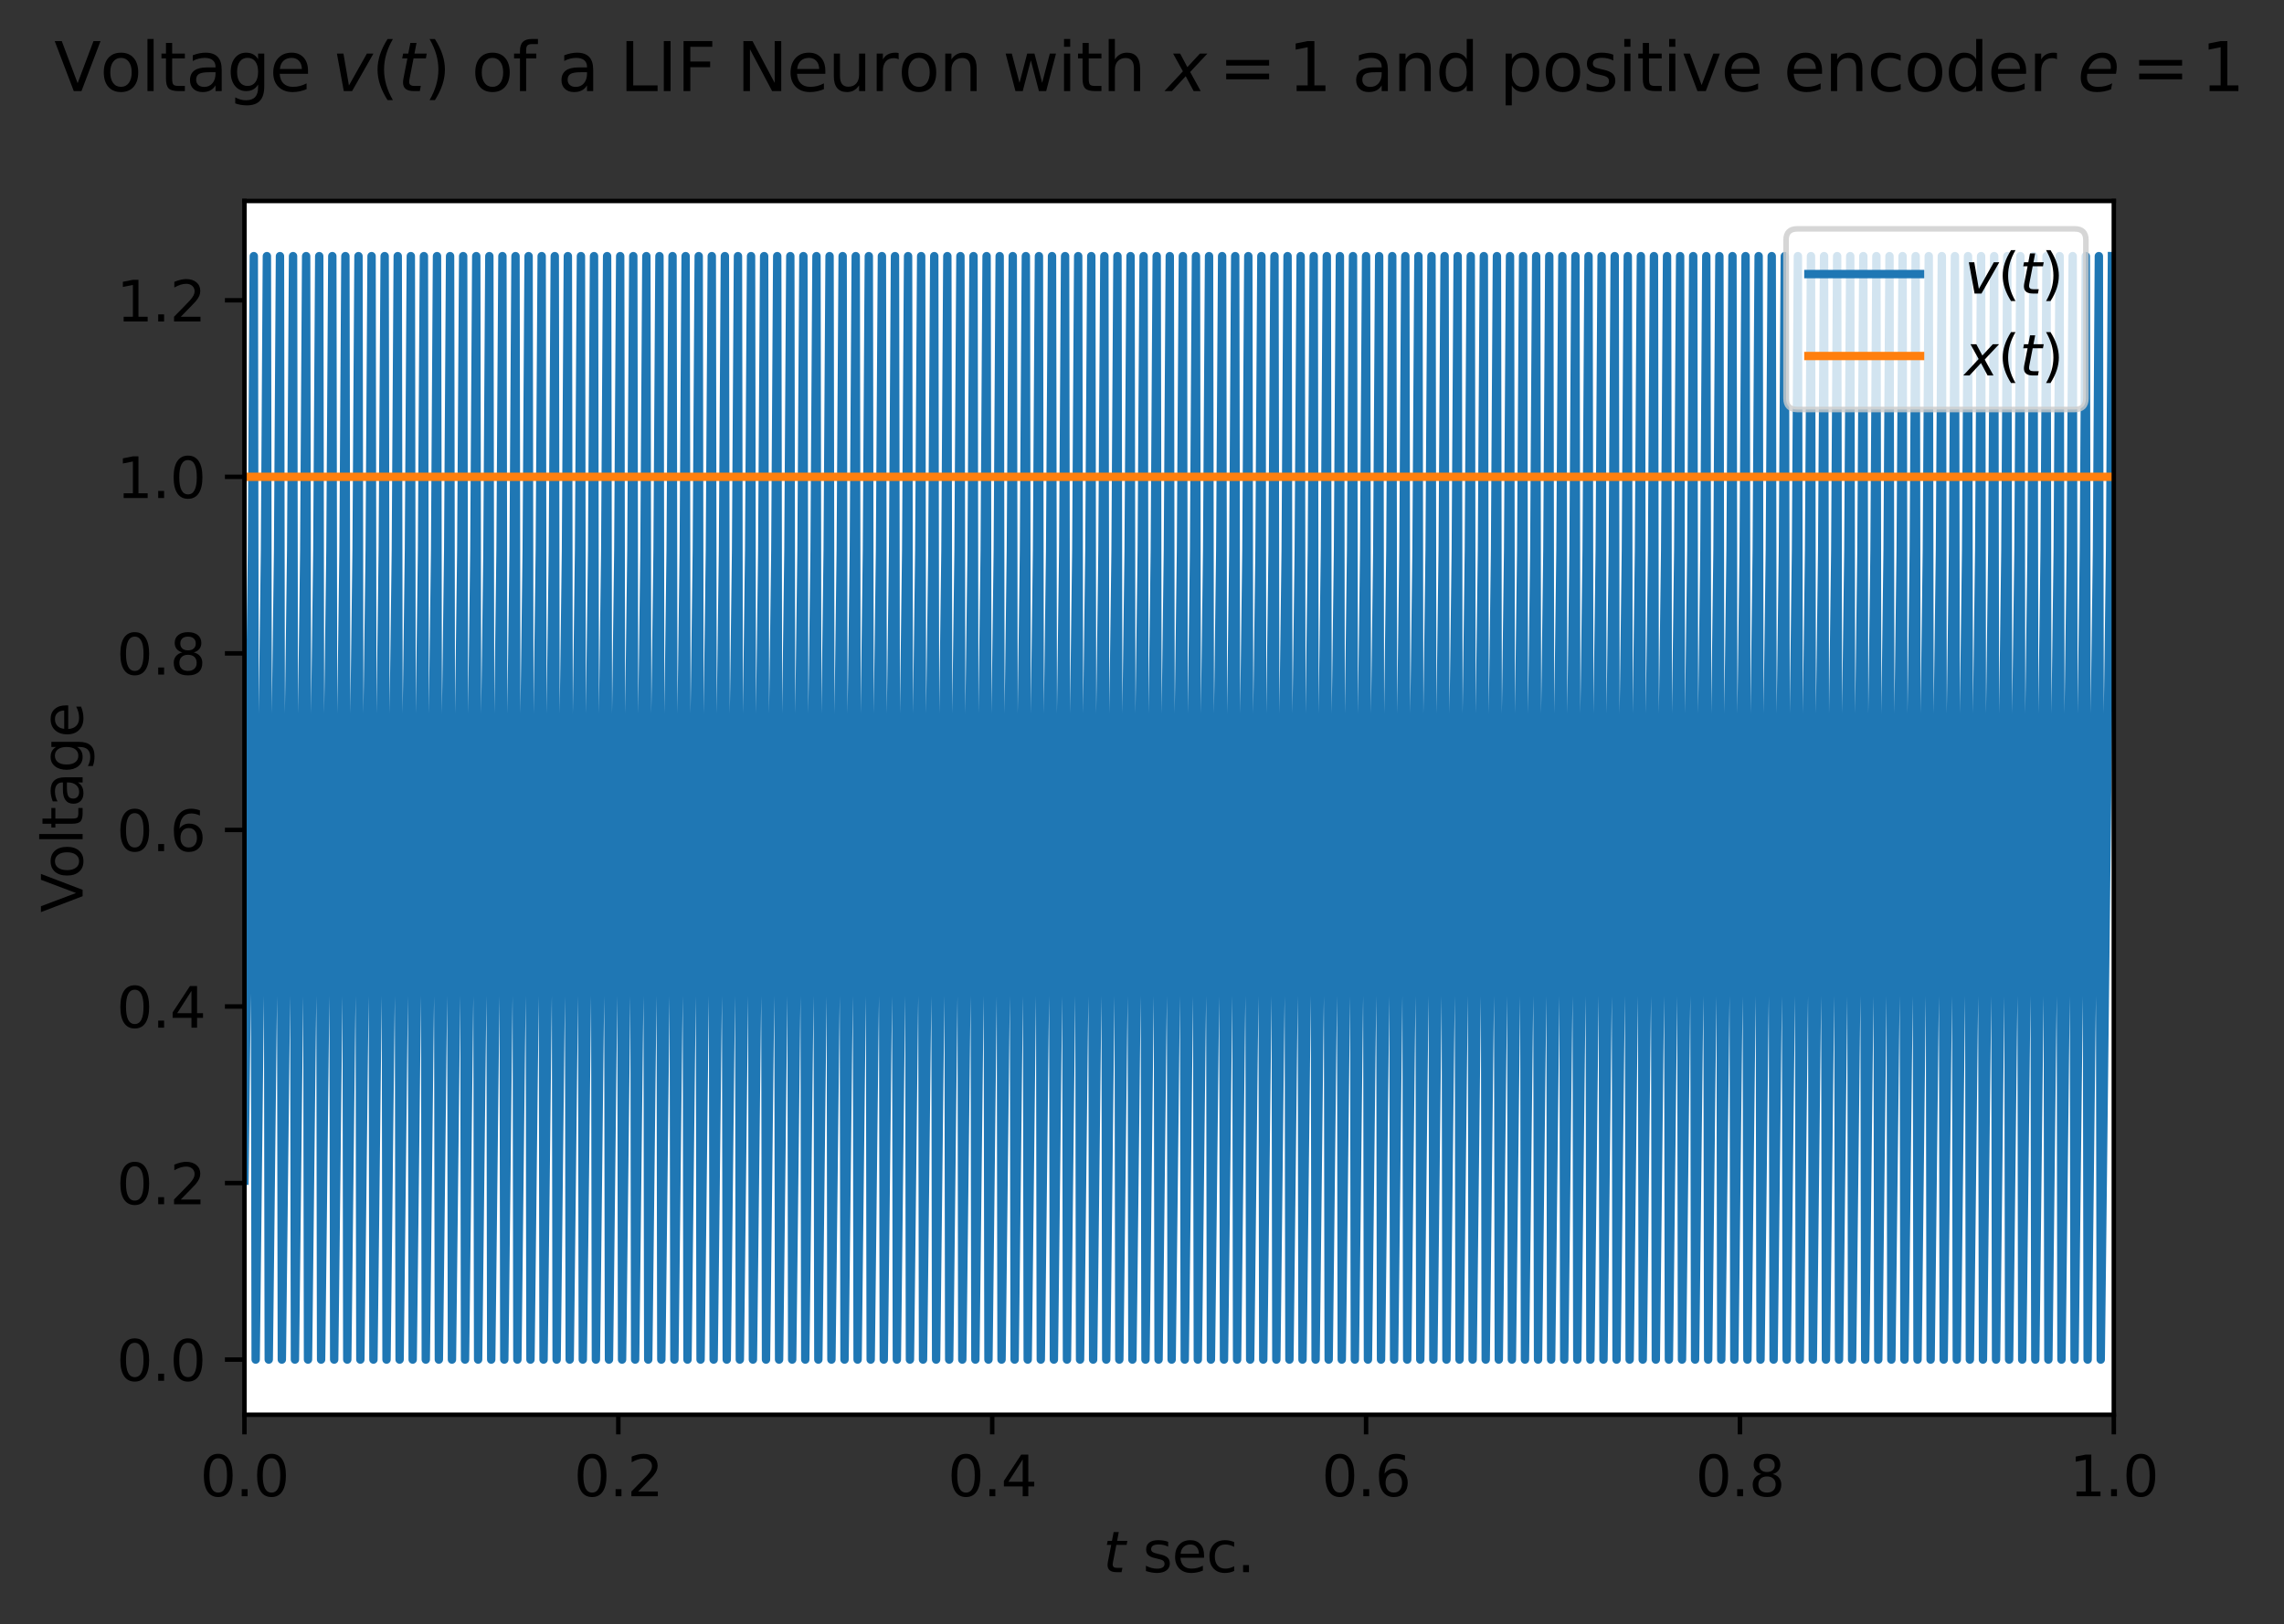 <?xml version="1.0" encoding="utf-8" standalone="no"?>
<!DOCTYPE svg PUBLIC "-//W3C//DTD SVG 1.1//EN"
  "http://www.w3.org/Graphics/SVG/1.1/DTD/svg11.dtd">
<svg xmlns:xlink="http://www.w3.org/1999/xlink" width="409.061pt" height="290.996pt" viewBox="0 0 409.061 290.996" xmlns="http://www.w3.org/2000/svg" version="1.1">
 <rect x="0" y="0" width="409.061" height="290.996" fill="#333333" stroke="none"/>
 <defs>
  <style type="text/css">*{stroke-linejoin: round; stroke-linecap: butt}</style>
 </defs>
 <g id="figure_1">
  <g id="patch_1">
   <path d="M 0 290.996 
L 409.061 290.996 
L 409.061 0 
L 0 0 
L 0 290.996 
z
" style="fill: none"/>
  </g>
  <g id="axes_1">
   <g id="patch_2">
    <path d="M 43.781 253.44 
L 378.581 253.44 
L 378.581 36 
L 43.781 36 
z
" style="fill: #ffffff"/>
   </g>
   <g id="matplotlib.axis_1">
    <g id="xtick_1">
     <g id="line2d_1">
      <defs>
       <path id="ma67d18b70a" d="M 0 0 
L 0 3.5 
" style="stroke: #000000; stroke-width: 0.8"/>
      </defs>
      <g>
       <use xlink:href="#ma67d18b70a" x="43.781" y="253.44" style="stroke: #000000; stroke-width: 0.8"/>
      </g>
     </g>
     <g id="text_1">
      <!-- 0.0 -->
      <g transform="translate(35.83 268.038) scale(0.1 -0.1)">
       <defs>
        <path id="DejaVuSans-30" d="M 2034 4250 
Q 1547 4250 1301 3770 
Q 1056 3291 1056 2328 
Q 1056 1369 1301 889 
Q 1547 409 2034 409 
Q 2525 409 2770 889 
Q 3016 1369 3016 2328 
Q 3016 3291 2770 3770 
Q 2525 4250 2034 4250 
z
M 2034 4750 
Q 2819 4750 3233 4129 
Q 3647 3509 3647 2328 
Q 3647 1150 3233 529 
Q 2819 -91 2034 -91 
Q 1250 -91 836 529 
Q 422 1150 422 2328 
Q 422 3509 836 4129 
Q 1250 4750 2034 4750 
z
" transform="scale(0.016)"/>
        <path id="DejaVuSans-2e" d="M 684 794 
L 1344 794 
L 1344 0 
L 684 0 
L 684 794 
z
" transform="scale(0.016)"/>
       </defs>
       <use xlink:href="#DejaVuSans-30"/>
       <use xlink:href="#DejaVuSans-2e" x="63.623"/>
       <use xlink:href="#DejaVuSans-30" x="95.41"/>
      </g>
     </g>
    </g>
    <g id="xtick_2">
     <g id="line2d_2">
      <g>
       <use xlink:href="#ma67d18b70a" x="110.741" y="253.44" style="stroke: #000000; stroke-width: 0.8"/>
      </g>
     </g>
     <g id="text_2">
      <!-- 0.2 -->
      <g transform="translate(102.79 268.038) scale(0.1 -0.1)">
       <defs>
        <path id="DejaVuSans-32" d="M 1228 531 
L 3431 531 
L 3431 0 
L 469 0 
L 469 531 
Q 828 903 1448 1529 
Q 2069 2156 2228 2338 
Q 2531 2678 2651 2914 
Q 2772 3150 2772 3378 
Q 2772 3750 2511 3984 
Q 2250 4219 1831 4219 
Q 1534 4219 1204 4116 
Q 875 4013 500 3803 
L 500 4441 
Q 881 4594 1212 4672 
Q 1544 4750 1819 4750 
Q 2544 4750 2975 4387 
Q 3406 4025 3406 3419 
Q 3406 3131 3298 2873 
Q 3191 2616 2906 2266 
Q 2828 2175 2409 1742 
Q 1991 1309 1228 531 
z
" transform="scale(0.016)"/>
       </defs>
       <use xlink:href="#DejaVuSans-30"/>
       <use xlink:href="#DejaVuSans-2e" x="63.623"/>
       <use xlink:href="#DejaVuSans-32" x="95.41"/>
      </g>
     </g>
    </g>
    <g id="xtick_3">
     <g id="line2d_3">
      <g>
       <use xlink:href="#ma67d18b70a" x="177.701" y="253.44" style="stroke: #000000; stroke-width: 0.8"/>
      </g>
     </g>
     <g id="text_3">
      <!-- 0.4 -->
      <g transform="translate(169.75 268.038) scale(0.1 -0.1)">
       <defs>
        <path id="DejaVuSans-34" d="M 2419 4116 
L 825 1625 
L 2419 1625 
L 2419 4116 
z
M 2253 4666 
L 3047 4666 
L 3047 1625 
L 3713 1625 
L 3713 1100 
L 3047 1100 
L 3047 0 
L 2419 0 
L 2419 1100 
L 313 1100 
L 313 1709 
L 2253 4666 
z
" transform="scale(0.016)"/>
       </defs>
       <use xlink:href="#DejaVuSans-30"/>
       <use xlink:href="#DejaVuSans-2e" x="63.623"/>
       <use xlink:href="#DejaVuSans-34" x="95.41"/>
      </g>
     </g>
    </g>
    <g id="xtick_4">
     <g id="line2d_4">
      <g>
       <use xlink:href="#ma67d18b70a" x="244.661" y="253.44" style="stroke: #000000; stroke-width: 0.8"/>
      </g>
     </g>
     <g id="text_4">
      <!-- 0.6 -->
      <g transform="translate(236.71 268.038) scale(0.1 -0.1)">
       <defs>
        <path id="DejaVuSans-36" d="M 2113 2584 
Q 1688 2584 1439 2293 
Q 1191 2003 1191 1497 
Q 1191 994 1439 701 
Q 1688 409 2113 409 
Q 2538 409 2786 701 
Q 3034 994 3034 1497 
Q 3034 2003 2786 2293 
Q 2538 2584 2113 2584 
z
M 3366 4563 
L 3366 3988 
Q 3128 4100 2886 4159 
Q 2644 4219 2406 4219 
Q 1781 4219 1451 3797 
Q 1122 3375 1075 2522 
Q 1259 2794 1537 2939 
Q 1816 3084 2150 3084 
Q 2853 3084 3261 2657 
Q 3669 2231 3669 1497 
Q 3669 778 3244 343 
Q 2819 -91 2113 -91 
Q 1303 -91 875 529 
Q 447 1150 447 2328 
Q 447 3434 972 4092 
Q 1497 4750 2381 4750 
Q 2619 4750 2861 4703 
Q 3103 4656 3366 4563 
z
" transform="scale(0.016)"/>
       </defs>
       <use xlink:href="#DejaVuSans-30"/>
       <use xlink:href="#DejaVuSans-2e" x="63.623"/>
       <use xlink:href="#DejaVuSans-36" x="95.41"/>
      </g>
     </g>
    </g>
    <g id="xtick_5">
     <g id="line2d_5">
      <g>
       <use xlink:href="#ma67d18b70a" x="311.621" y="253.44" style="stroke: #000000; stroke-width: 0.8"/>
      </g>
     </g>
     <g id="text_5">
      <!-- 0.8 -->
      <g transform="translate(303.67 268.038) scale(0.1 -0.1)">
       <defs>
        <path id="DejaVuSans-38" d="M 2034 2216 
Q 1584 2216 1326 1975 
Q 1069 1734 1069 1313 
Q 1069 891 1326 650 
Q 1584 409 2034 409 
Q 2484 409 2743 651 
Q 3003 894 3003 1313 
Q 3003 1734 2745 1975 
Q 2488 2216 2034 2216 
z
M 1403 2484 
Q 997 2584 770 2862 
Q 544 3141 544 3541 
Q 544 4100 942 4425 
Q 1341 4750 2034 4750 
Q 2731 4750 3128 4425 
Q 3525 4100 3525 3541 
Q 3525 3141 3298 2862 
Q 3072 2584 2669 2484 
Q 3125 2378 3379 2068 
Q 3634 1759 3634 1313 
Q 3634 634 3220 271 
Q 2806 -91 2034 -91 
Q 1263 -91 848 271 
Q 434 634 434 1313 
Q 434 1759 690 2068 
Q 947 2378 1403 2484 
z
M 1172 3481 
Q 1172 3119 1398 2916 
Q 1625 2713 2034 2713 
Q 2441 2713 2670 2916 
Q 2900 3119 2900 3481 
Q 2900 3844 2670 4047 
Q 2441 4250 2034 4250 
Q 1625 4250 1398 4047 
Q 1172 3844 1172 3481 
z
" transform="scale(0.016)"/>
       </defs>
       <use xlink:href="#DejaVuSans-30"/>
       <use xlink:href="#DejaVuSans-2e" x="63.623"/>
       <use xlink:href="#DejaVuSans-38" x="95.41"/>
      </g>
     </g>
    </g>
    <g id="xtick_6">
     <g id="line2d_6">
      <g>
       <use xlink:href="#ma67d18b70a" x="378.581" y="253.44" style="stroke: #000000; stroke-width: 0.8"/>
      </g>
     </g>
     <g id="text_6">
      <!-- 1.0 -->
      <g transform="translate(370.63 268.038) scale(0.1 -0.1)">
       <defs>
        <path id="DejaVuSans-31" d="M 794 531 
L 1825 531 
L 1825 4091 
L 703 3866 
L 703 4441 
L 1819 4666 
L 2450 4666 
L 2450 531 
L 3481 531 
L 3481 0 
L 794 0 
L 794 531 
z
" transform="scale(0.016)"/>
       </defs>
       <use xlink:href="#DejaVuSans-31"/>
       <use xlink:href="#DejaVuSans-2e" x="63.623"/>
       <use xlink:href="#DejaVuSans-30" x="95.41"/>
      </g>
     </g>
    </g>
    <g id="text_7">
     <!-- $t$ sec. -->
     <g transform="translate(197.581 281.717) scale(0.1 -0.1)">
      <defs>
       <path id="DejaVuSans-Oblique-74" d="M 2706 3500 
L 2619 3053 
L 1472 3053 
L 1100 1153 
Q 1081 1047 1072 975 
Q 1063 903 1063 863 
Q 1063 663 1183 572 
Q 1303 481 1569 481 
L 2150 481 
L 2053 0 
L 1503 0 
Q 991 0 739 200 
Q 488 400 488 806 
Q 488 878 497 964 
Q 506 1050 525 1153 
L 897 3053 
L 409 3053 
L 500 3500 
L 978 3500 
L 1172 4494 
L 1747 4494 
L 1556 3500 
L 2706 3500 
z
" transform="scale(0.016)"/>
       <path id="DejaVuSans-20" transform="scale(0.016)"/>
       <path id="DejaVuSans-73" d="M 2834 3397 
L 2834 2853 
Q 2591 2978 2328 3040 
Q 2066 3103 1784 3103 
Q 1356 3103 1142 2972 
Q 928 2841 928 2578 
Q 928 2378 1081 2264 
Q 1234 2150 1697 2047 
L 1894 2003 
Q 2506 1872 2764 1633 
Q 3022 1394 3022 966 
Q 3022 478 2636 193 
Q 2250 -91 1575 -91 
Q 1294 -91 989 -36 
Q 684 19 347 128 
L 347 722 
Q 666 556 975 473 
Q 1284 391 1588 391 
Q 1994 391 2212 530 
Q 2431 669 2431 922 
Q 2431 1156 2273 1281 
Q 2116 1406 1581 1522 
L 1381 1569 
Q 847 1681 609 1914 
Q 372 2147 372 2553 
Q 372 3047 722 3315 
Q 1072 3584 1716 3584 
Q 2034 3584 2315 3537 
Q 2597 3491 2834 3397 
z
" transform="scale(0.016)"/>
       <path id="DejaVuSans-65" d="M 3597 1894 
L 3597 1613 
L 953 1613 
Q 991 1019 1311 708 
Q 1631 397 2203 397 
Q 2534 397 2845 478 
Q 3156 559 3463 722 
L 3463 178 
Q 3153 47 2828 -22 
Q 2503 -91 2169 -91 
Q 1331 -91 842 396 
Q 353 884 353 1716 
Q 353 2575 817 3079 
Q 1281 3584 2069 3584 
Q 2775 3584 3186 3129 
Q 3597 2675 3597 1894 
z
M 3022 2063 
Q 3016 2534 2758 2815 
Q 2500 3097 2075 3097 
Q 1594 3097 1305 2825 
Q 1016 2553 972 2059 
L 3022 2063 
z
" transform="scale(0.016)"/>
       <path id="DejaVuSans-63" d="M 3122 3366 
L 3122 2828 
Q 2878 2963 2633 3030 
Q 2388 3097 2138 3097 
Q 1578 3097 1268 2742 
Q 959 2388 959 1747 
Q 959 1106 1268 751 
Q 1578 397 2138 397 
Q 2388 397 2633 464 
Q 2878 531 3122 666 
L 3122 134 
Q 2881 22 2623 -34 
Q 2366 -91 2075 -91 
Q 1284 -91 818 406 
Q 353 903 353 1747 
Q 353 2603 823 3093 
Q 1294 3584 2113 3584 
Q 2378 3584 2631 3529 
Q 2884 3475 3122 3366 
z
" transform="scale(0.016)"/>
      </defs>
      <use xlink:href="#DejaVuSans-Oblique-74" transform="translate(0 0.781)"/>
      <use xlink:href="#DejaVuSans-20" transform="translate(39.209 0.781)"/>
      <use xlink:href="#DejaVuSans-73" transform="translate(70.996 0.781)"/>
      <use xlink:href="#DejaVuSans-65" transform="translate(123.096 0.781)"/>
      <use xlink:href="#DejaVuSans-63" transform="translate(184.619 0.781)"/>
      <use xlink:href="#DejaVuSans-2e" transform="translate(239.6 0.781)"/>
     </g>
    </g>
   </g>
   <g id="matplotlib.axis_2">
    <g id="ytick_1">
     <g id="line2d_7">
      <defs>
       <path id="maae25817f8" d="M 0 0 
L -3.5 0 
" style="stroke: #000000; stroke-width: 0.8"/>
      </defs>
      <g>
       <use xlink:href="#maae25817f8" x="43.781" y="243.556" style="stroke: #000000; stroke-width: 0.8"/>
      </g>
     </g>
     <g id="text_8">
      <!-- 0.0 -->
      <g transform="translate(20.878 247.356) scale(0.1 -0.1)">
       <use xlink:href="#DejaVuSans-30"/>
       <use xlink:href="#DejaVuSans-2e" x="63.623"/>
       <use xlink:href="#DejaVuSans-30" x="95.41"/>
      </g>
     </g>
    </g>
    <g id="ytick_2">
     <g id="line2d_8">
      <g>
       <use xlink:href="#maae25817f8" x="43.781" y="211.929" style="stroke: #000000; stroke-width: 0.8"/>
      </g>
     </g>
     <g id="text_9">
      <!-- 0.2 -->
      <g transform="translate(20.878 215.728) scale(0.1 -0.1)">
       <use xlink:href="#DejaVuSans-30"/>
       <use xlink:href="#DejaVuSans-2e" x="63.623"/>
       <use xlink:href="#DejaVuSans-32" x="95.41"/>
      </g>
     </g>
    </g>
    <g id="ytick_3">
     <g id="line2d_9">
      <g>
       <use xlink:href="#maae25817f8" x="43.781" y="180.301" style="stroke: #000000; stroke-width: 0.8"/>
      </g>
     </g>
     <g id="text_10">
      <!-- 0.4 -->
      <g transform="translate(20.878 184.1) scale(0.1 -0.1)">
       <use xlink:href="#DejaVuSans-30"/>
       <use xlink:href="#DejaVuSans-2e" x="63.623"/>
       <use xlink:href="#DejaVuSans-34" x="95.41"/>
      </g>
     </g>
    </g>
    <g id="ytick_4">
     <g id="line2d_10">
      <g>
       <use xlink:href="#maae25817f8" x="43.781" y="148.673" style="stroke: #000000; stroke-width: 0.8"/>
      </g>
     </g>
     <g id="text_11">
      <!-- 0.6 -->
      <g transform="translate(20.878 152.473) scale(0.1 -0.1)">
       <use xlink:href="#DejaVuSans-30"/>
       <use xlink:href="#DejaVuSans-2e" x="63.623"/>
       <use xlink:href="#DejaVuSans-36" x="95.41"/>
      </g>
     </g>
    </g>
    <g id="ytick_5">
     <g id="line2d_11">
      <g>
       <use xlink:href="#maae25817f8" x="43.781" y="117.046" style="stroke: #000000; stroke-width: 0.8"/>
      </g>
     </g>
     <g id="text_12">
      <!-- 0.8 -->
      <g transform="translate(20.878 120.845) scale(0.1 -0.1)">
       <use xlink:href="#DejaVuSans-30"/>
       <use xlink:href="#DejaVuSans-2e" x="63.623"/>
       <use xlink:href="#DejaVuSans-38" x="95.41"/>
      </g>
     </g>
    </g>
    <g id="ytick_6">
     <g id="line2d_12">
      <g>
       <use xlink:href="#maae25817f8" x="43.781" y="85.418" style="stroke: #000000; stroke-width: 0.8"/>
      </g>
     </g>
     <g id="text_13">
      <!-- 1.0 -->
      <g transform="translate(20.878 89.217) scale(0.1 -0.1)">
       <use xlink:href="#DejaVuSans-31"/>
       <use xlink:href="#DejaVuSans-2e" x="63.623"/>
       <use xlink:href="#DejaVuSans-30" x="95.41"/>
      </g>
     </g>
    </g>
    <g id="ytick_7">
     <g id="line2d_13">
      <g>
       <use xlink:href="#maae25817f8" x="43.781" y="53.791" style="stroke: #000000; stroke-width: 0.8"/>
      </g>
     </g>
     <g id="text_14">
      <!-- 1.2 -->
      <g transform="translate(20.878 57.59) scale(0.1 -0.1)">
       <use xlink:href="#DejaVuSans-31"/>
       <use xlink:href="#DejaVuSans-2e" x="63.623"/>
       <use xlink:href="#DejaVuSans-32" x="95.41"/>
      </g>
     </g>
    </g>
    <g id="text_15">
     <!-- Voltage -->
     <g transform="translate(14.798 163.476) rotate(-90) scale(0.1 -0.1)">
      <defs>
       <path id="DejaVuSans-56" d="M 1831 0 
L 50 4666 
L 709 4666 
L 2188 738 
L 3669 4666 
L 4325 4666 
L 2547 0 
L 1831 0 
z
" transform="scale(0.016)"/>
       <path id="DejaVuSans-6f" d="M 1959 3097 
Q 1497 3097 1228 2736 
Q 959 2375 959 1747 
Q 959 1119 1226 758 
Q 1494 397 1959 397 
Q 2419 397 2687 759 
Q 2956 1122 2956 1747 
Q 2956 2369 2687 2733 
Q 2419 3097 1959 3097 
z
M 1959 3584 
Q 2709 3584 3137 3096 
Q 3566 2609 3566 1747 
Q 3566 888 3137 398 
Q 2709 -91 1959 -91 
Q 1206 -91 779 398 
Q 353 888 353 1747 
Q 353 2609 779 3096 
Q 1206 3584 1959 3584 
z
" transform="scale(0.016)"/>
       <path id="DejaVuSans-6c" d="M 603 4863 
L 1178 4863 
L 1178 0 
L 603 0 
L 603 4863 
z
" transform="scale(0.016)"/>
       <path id="DejaVuSans-74" d="M 1172 4494 
L 1172 3500 
L 2356 3500 
L 2356 3053 
L 1172 3053 
L 1172 1153 
Q 1172 725 1289 603 
Q 1406 481 1766 481 
L 2356 481 
L 2356 0 
L 1766 0 
Q 1100 0 847 248 
Q 594 497 594 1153 
L 594 3053 
L 172 3053 
L 172 3500 
L 594 3500 
L 594 4494 
L 1172 4494 
z
" transform="scale(0.016)"/>
       <path id="DejaVuSans-61" d="M 2194 1759 
Q 1497 1759 1228 1600 
Q 959 1441 959 1056 
Q 959 750 1161 570 
Q 1363 391 1709 391 
Q 2188 391 2477 730 
Q 2766 1069 2766 1631 
L 2766 1759 
L 2194 1759 
z
M 3341 1997 
L 3341 0 
L 2766 0 
L 2766 531 
Q 2569 213 2275 61 
Q 1981 -91 1556 -91 
Q 1019 -91 701 211 
Q 384 513 384 1019 
Q 384 1609 779 1909 
Q 1175 2209 1959 2209 
L 2766 2209 
L 2766 2266 
Q 2766 2663 2505 2880 
Q 2244 3097 1772 3097 
Q 1472 3097 1187 3025 
Q 903 2953 641 2809 
L 641 3341 
Q 956 3463 1253 3523 
Q 1550 3584 1831 3584 
Q 2591 3584 2966 3190 
Q 3341 2797 3341 1997 
z
" transform="scale(0.016)"/>
       <path id="DejaVuSans-67" d="M 2906 1791 
Q 2906 2416 2648 2759 
Q 2391 3103 1925 3103 
Q 1463 3103 1205 2759 
Q 947 2416 947 1791 
Q 947 1169 1205 825 
Q 1463 481 1925 481 
Q 2391 481 2648 825 
Q 2906 1169 2906 1791 
z
M 3481 434 
Q 3481 -459 3084 -895 
Q 2688 -1331 1869 -1331 
Q 1566 -1331 1297 -1286 
Q 1028 -1241 775 -1147 
L 775 -588 
Q 1028 -725 1275 -790 
Q 1522 -856 1778 -856 
Q 2344 -856 2625 -561 
Q 2906 -266 2906 331 
L 2906 616 
Q 2728 306 2450 153 
Q 2172 0 1784 0 
Q 1141 0 747 490 
Q 353 981 353 1791 
Q 353 2603 747 3093 
Q 1141 3584 1784 3584 
Q 2172 3584 2450 3431 
Q 2728 3278 2906 2969 
L 2906 3500 
L 3481 3500 
L 3481 434 
z
" transform="scale(0.016)"/>
      </defs>
      <use xlink:href="#DejaVuSans-56"/>
      <use xlink:href="#DejaVuSans-6f" x="60.658"/>
      <use xlink:href="#DejaVuSans-6c" x="121.84"/>
      <use xlink:href="#DejaVuSans-74" x="149.623"/>
      <use xlink:href="#DejaVuSans-61" x="188.832"/>
      <use xlink:href="#DejaVuSans-67" x="250.111"/>
      <use xlink:href="#DejaVuSans-65" x="313.588"/>
     </g>
    </g>
   </g>
   <g id="line2d_14">
    <path d="M 43.781 211.51 
L 45.12 98.565 
L 45.455 45.884 
L 45.79 243.556 
L 47.129 124.667 
L 47.464 98.565 
L 47.799 45.884 
L 48.134 243.556 
L 49.473 124.667 
L 49.808 98.565 
L 50.142 45.884 
L 50.477 243.556 
L 51.816 124.667 
L 52.151 98.565 
L 52.486 45.884 
L 52.821 243.556 
L 54.16 124.667 
L 54.495 98.565 
L 54.83 45.884 
L 55.164 243.556 
L 56.504 124.667 
L 56.838 98.565 
L 57.173 45.884 
L 57.508 243.556 
L 58.847 124.667 
L 59.182 98.565 
L 59.517 45.884 
L 59.852 243.556 
L 61.191 124.667 
L 61.526 98.565 
L 61.86 45.884 
L 62.195 243.556 
L 63.534 124.667 
L 63.869 98.565 
L 64.204 45.884 
L 64.539 243.556 
L 65.878 124.667 
L 66.213 98.565 
L 66.548 45.884 
L 66.882 243.556 
L 68.222 124.667 
L 68.556 98.565 
L 68.891 45.884 
L 69.226 243.556 
L 70.565 124.667 
L 70.9 98.565 
L 71.235 45.884 
L 71.57 243.556 
L 72.909 124.667 
L 73.244 98.565 
L 73.578 45.884 
L 73.913 243.556 
L 75.252 124.667 
L 75.587 98.565 
L 75.922 45.884 
L 76.257 243.556 
L 77.596 124.667 
L 77.931 98.565 
L 78.266 45.884 
L 78.6 243.556 
L 79.94 124.667 
L 80.274 98.565 
L 80.609 45.884 
L 80.944 243.556 
L 82.283 124.667 
L 82.618 98.565 
L 82.953 45.884 
L 83.288 243.556 
L 84.627 124.667 
L 84.962 98.565 
L 85.296 45.884 
L 85.631 243.556 
L 86.97 124.667 
L 87.305 98.565 
L 87.64 45.884 
L 87.975 243.556 
L 89.314 124.667 
L 89.649 98.565 
L 89.984 45.884 
L 90.318 243.556 
L 91.658 124.667 
L 91.992 98.565 
L 92.327 45.884 
L 92.662 243.556 
L 94.001 124.667 
L 94.336 98.565 
L 94.671 45.884 
L 95.006 243.556 
L 96.345 124.667 
L 96.68 98.565 
L 97.014 45.884 
L 97.349 243.556 
L 98.688 124.667 
L 99.023 98.565 
L 99.358 45.884 
L 99.693 243.556 
L 101.032 124.667 
L 101.367 98.565 
L 101.702 45.884 
L 102.036 243.556 
L 103.376 124.667 
L 103.71 98.565 
L 104.045 45.884 
L 104.38 243.556 
L 105.719 124.667 
L 106.054 98.565 
L 106.389 45.884 
L 106.724 243.556 
L 108.063 124.667 
L 108.398 98.565 
L 108.732 45.884 
L 109.067 243.556 
L 110.406 124.667 
L 110.741 98.565 
L 111.076 45.884 
L 111.411 243.556 
L 112.75 124.667 
L 113.085 98.565 
L 113.42 45.884 
L 113.754 243.556 
L 115.094 124.667 
L 115.428 98.565 
L 115.763 45.884 
L 116.098 243.556 
L 117.437 124.667 
L 117.772 98.565 
L 118.107 45.884 
L 118.442 243.556 
L 119.781 124.667 
L 120.116 98.565 
L 120.45 45.884 
L 120.785 243.556 
L 122.124 124.667 
L 122.459 98.565 
L 122.794 45.884 
L 123.129 243.556 
L 124.468 124.667 
L 124.803 98.565 
L 125.138 45.884 
L 125.472 243.556 
L 126.812 124.667 
L 127.146 98.565 
L 127.481 45.884 
L 127.816 243.556 
L 129.155 124.667 
L 129.49 98.565 
L 129.825 45.884 
L 130.16 243.556 
L 131.499 124.667 
L 131.834 98.565 
L 132.168 45.884 
L 132.503 243.556 
L 133.842 124.667 
L 134.177 98.565 
L 134.512 45.884 
L 134.847 243.556 
L 136.186 124.667 
L 136.521 98.565 
L 136.856 45.884 
L 137.19 243.556 
L 138.53 124.667 
L 138.864 98.565 
L 139.199 45.884 
L 139.534 243.556 
L 140.873 124.667 
L 141.208 98.565 
L 141.543 45.884 
L 141.878 243.556 
L 143.217 124.667 
L 143.552 98.565 
L 143.886 45.884 
L 144.221 243.556 
L 145.56 124.667 
L 145.895 98.565 
L 146.23 45.884 
L 146.565 243.556 
L 147.904 124.667 
L 148.239 98.565 
L 148.574 45.884 
L 148.908 243.556 
L 150.248 124.667 
L 150.582 98.565 
L 150.917 45.884 
L 151.252 243.556 
L 152.591 124.667 
L 152.926 98.565 
L 153.261 45.884 
L 153.596 243.556 
L 154.935 124.667 
L 155.27 98.565 
L 155.604 45.884 
L 155.939 243.556 
L 157.278 124.667 
L 157.613 98.565 
L 157.948 45.884 
L 158.283 243.556 
L 159.622 124.667 
L 159.957 98.565 
L 160.292 45.884 
L 160.626 243.556 
L 161.966 124.667 
L 162.3 98.565 
L 162.635 45.884 
L 162.97 243.556 
L 164.309 124.667 
L 164.644 98.565 
L 164.979 45.884 
L 165.314 243.556 
L 166.653 124.667 
L 166.988 98.565 
L 167.322 45.884 
L 167.657 243.556 
L 168.996 124.667 
L 169.331 98.565 
L 169.666 45.884 
L 170.001 243.556 
L 171.34 124.667 
L 171.675 98.565 
L 172.01 45.884 
L 172.344 243.556 
L 173.684 124.667 
L 174.018 98.565 
L 174.353 45.884 
L 174.688 243.556 
L 176.027 124.667 
L 176.362 98.565 
L 176.697 45.884 
L 177.032 243.556 
L 178.371 124.667 
L 178.706 98.565 
L 179.04 45.884 
L 179.375 243.556 
L 180.714 124.667 
L 181.049 98.565 
L 181.384 45.884 
L 181.719 243.556 
L 183.058 124.667 
L 183.393 98.565 
L 183.728 45.884 
L 184.062 243.556 
L 185.402 124.667 
L 185.736 98.565 
L 186.071 45.884 
L 186.406 243.556 
L 187.745 124.667 
L 188.08 98.565 
L 188.415 45.884 
L 188.75 243.556 
L 190.089 124.667 
L 190.424 98.565 
L 190.758 45.884 
L 191.093 243.556 
L 192.432 124.667 
L 192.767 98.565 
L 193.102 45.884 
L 193.437 243.556 
L 194.776 124.667 
L 195.111 98.565 
L 195.446 45.884 
L 195.78 243.556 
L 197.12 124.667 
L 197.454 98.565 
L 197.789 45.884 
L 198.124 243.556 
L 199.463 124.667 
L 199.798 98.565 
L 200.133 45.884 
L 200.468 243.556 
L 201.807 124.667 
L 202.142 98.565 
L 202.476 45.884 
L 202.811 243.556 
L 204.15 124.667 
L 204.485 98.565 
L 204.82 45.884 
L 205.155 243.556 
L 206.494 124.667 
L 206.829 98.565 
L 207.164 45.884 
L 207.498 243.556 
L 208.838 124.667 
L 209.172 98.565 
L 209.507 45.884 
L 209.842 243.556 
L 211.181 124.667 
L 211.516 98.565 
L 211.851 45.884 
L 212.186 243.556 
L 213.525 124.667 
L 213.86 98.565 
L 214.194 45.884 
L 214.529 243.556 
L 215.868 124.667 
L 216.203 98.565 
L 216.538 45.884 
L 216.873 243.556 
L 218.212 124.667 
L 218.547 98.565 
L 218.882 45.884 
L 219.216 243.556 
L 220.556 124.667 
L 220.89 98.565 
L 221.225 45.884 
L 221.56 243.556 
L 222.899 124.667 
L 223.234 98.565 
L 223.569 45.884 
L 223.904 243.556 
L 225.243 124.667 
L 225.578 98.565 
L 225.912 45.884 
L 226.247 243.556 
L 227.586 124.667 
L 227.921 98.565 
L 228.256 45.884 
L 228.591 243.556 
L 229.93 124.667 
L 230.265 98.565 
L 230.6 45.884 
L 230.934 243.556 
L 232.274 124.667 
L 232.608 98.565 
L 232.943 45.884 
L 233.278 243.556 
L 234.617 124.667 
L 234.952 98.565 
L 235.287 45.884 
L 235.622 243.556 
L 236.961 124.667 
L 237.296 98.565 
L 237.63 45.884 
L 237.965 243.556 
L 239.304 124.667 
L 239.639 98.565 
L 239.974 45.884 
L 240.309 243.556 
L 241.648 124.667 
L 241.983 98.565 
L 242.318 45.884 
L 242.652 243.556 
L 243.992 124.667 
L 244.326 98.565 
L 244.661 45.884 
L 244.996 243.556 
L 246.335 124.667 
L 246.67 98.565 
L 247.005 45.884 
L 247.34 243.556 
L 248.679 124.667 
L 249.014 98.565 
L 249.348 45.884 
L 249.683 243.556 
L 251.022 124.667 
L 251.357 98.565 
L 251.692 45.884 
L 252.027 243.556 
L 253.366 124.667 
L 253.701 98.565 
L 254.036 45.884 
L 254.37 243.556 
L 255.71 124.667 
L 256.044 98.565 
L 256.379 45.884 
L 256.714 243.556 
L 258.053 124.667 
L 258.388 98.565 
L 258.723 45.884 
L 259.058 243.556 
L 260.397 124.667 
L 260.732 98.565 
L 261.066 45.884 
L 261.401 243.556 
L 262.74 124.667 
L 263.075 98.565 
L 263.41 45.884 
L 263.745 243.556 
L 265.084 124.667 
L 265.419 98.565 
L 265.754 45.884 
L 266.088 243.556 
L 267.428 124.667 
L 267.762 98.565 
L 268.097 45.884 
L 268.432 243.556 
L 269.771 124.667 
L 270.106 98.565 
L 270.441 45.884 
L 270.776 243.556 
L 272.115 124.667 
L 272.45 98.565 
L 272.784 45.884 
L 273.119 243.556 
L 274.458 124.667 
L 274.793 98.565 
L 275.128 45.884 
L 275.463 243.556 
L 276.802 124.667 
L 277.137 98.565 
L 277.472 45.884 
L 277.806 243.556 
L 279.146 124.667 
L 279.48 98.565 
L 279.815 45.884 
L 280.15 243.556 
L 281.489 124.667 
L 281.824 98.565 
L 282.159 45.884 
L 282.494 243.556 
L 283.833 124.667 
L 284.168 98.565 
L 284.502 45.884 
L 284.837 243.556 
L 286.176 124.667 
L 286.511 98.565 
L 286.846 45.884 
L 287.181 243.556 
L 288.52 124.667 
L 288.855 98.565 
L 289.19 45.884 
L 289.524 243.556 
L 290.864 124.667 
L 291.198 98.565 
L 291.533 45.884 
L 291.868 243.556 
L 293.207 124.667 
L 293.542 98.565 
L 293.877 45.884 
L 294.212 243.556 
L 295.551 124.667 
L 295.886 98.565 
L 296.22 45.884 
L 296.555 243.556 
L 297.894 124.667 
L 298.229 98.565 
L 298.564 45.884 
L 298.899 243.556 
L 300.238 124.667 
L 300.573 98.565 
L 300.908 45.884 
L 301.242 243.556 
L 302.582 124.667 
L 302.916 98.565 
L 303.251 45.884 
L 303.586 243.556 
L 304.925 124.667 
L 305.26 98.565 
L 305.595 45.884 
L 305.93 243.556 
L 307.269 124.667 
L 307.604 98.565 
L 307.938 45.884 
L 308.273 243.556 
L 309.612 124.667 
L 309.947 98.565 
L 310.282 45.884 
L 310.617 243.556 
L 311.956 124.667 
L 312.291 98.565 
L 312.626 45.884 
L 312.96 243.556 
L 314.3 124.667 
L 314.634 98.565 
L 314.969 45.884 
L 315.304 243.556 
L 316.643 124.667 
L 316.978 98.565 
L 317.313 45.884 
L 317.648 243.556 
L 318.987 124.667 
L 319.322 98.565 
L 319.656 45.884 
L 319.991 243.556 
L 321.33 124.667 
L 321.665 98.565 
L 322 45.884 
L 322.335 243.556 
L 323.674 124.667 
L 324.009 98.565 
L 324.344 45.884 
L 324.678 243.556 
L 326.018 124.667 
L 326.352 98.565 
L 326.687 45.884 
L 327.022 243.556 
L 328.361 124.667 
L 328.696 98.565 
L 329.031 45.884 
L 329.366 243.556 
L 330.705 124.667 
L 331.04 98.565 
L 331.374 45.884 
L 331.709 243.556 
L 333.048 124.667 
L 333.383 98.565 
L 333.718 45.884 
L 334.053 243.556 
L 335.392 124.667 
L 335.727 98.565 
L 336.062 45.884 
L 336.396 243.556 
L 337.736 124.667 
L 338.07 98.565 
L 338.405 45.884 
L 338.74 243.556 
L 340.079 124.667 
L 340.414 98.565 
L 340.749 45.884 
L 341.084 243.556 
L 342.423 124.667 
L 342.758 98.565 
L 343.092 45.884 
L 343.427 243.556 
L 344.766 124.667 
L 345.101 98.565 
L 345.436 45.884 
L 345.771 243.556 
L 347.11 124.667 
L 347.445 98.565 
L 347.78 45.884 
L 348.114 243.556 
L 349.454 124.667 
L 349.788 98.565 
L 350.123 45.884 
L 350.458 243.556 
L 351.797 124.667 
L 352.132 98.565 
L 352.467 45.884 
L 352.802 243.556 
L 354.141 124.667 
L 354.476 98.565 
L 354.81 45.884 
L 355.145 243.556 
L 356.484 124.667 
L 356.819 98.565 
L 357.154 45.884 
L 357.489 243.556 
L 358.828 124.667 
L 359.163 98.565 
L 359.498 45.884 
L 359.832 243.556 
L 361.172 124.667 
L 361.506 98.565 
L 361.841 45.884 
L 362.176 243.556 
L 363.515 124.667 
L 363.85 98.565 
L 364.185 45.884 
L 364.52 243.556 
L 365.859 124.667 
L 366.194 98.565 
L 366.528 45.884 
L 366.863 243.556 
L 368.202 124.667 
L 368.537 98.565 
L 368.872 45.884 
L 369.207 243.556 
L 370.546 124.667 
L 370.881 98.565 
L 371.216 45.884 
L 371.55 243.556 
L 372.89 124.667 
L 373.224 98.565 
L 373.559 45.884 
L 373.894 243.556 
L 375.233 124.667 
L 375.568 98.565 
L 375.903 45.884 
L 376.238 243.556 
L 377.577 124.667 
L 377.912 98.565 
L 378.246 45.884 
L 378.246 45.884 
" clip-path="url(#p9e7b06920b)" style="fill: none; stroke: #1f77b4; stroke-width: 1.5; stroke-linecap: square"/>
   </g>
   <g id="line2d_15">
    <path d="M 43.781 85.418 
L 378.246 85.418 
L 378.246 85.418 
" clip-path="url(#p9e7b06920b)" style="fill: none; stroke: #ff7f0e; stroke-width: 1.5; stroke-linecap: square"/>
   </g>
   <g id="patch_3">
    <path d="M 43.781 253.44 
L 43.781 36 
" style="fill: none; stroke: #000000; stroke-width: 0.8; stroke-linejoin: miter; stroke-linecap: square"/>
   </g>
   <g id="patch_4">
    <path d="M 378.581 253.44 
L 378.581 36 
" style="fill: none; stroke: #000000; stroke-width: 0.8; stroke-linejoin: miter; stroke-linecap: square"/>
   </g>
   <g id="patch_5">
    <path d="M 43.781 253.44 
L 378.581 253.44 
" style="fill: none; stroke: #000000; stroke-width: 0.8; stroke-linejoin: miter; stroke-linecap: square"/>
   </g>
   <g id="patch_6">
    <path d="M 43.781 36 
L 378.581 36 
" style="fill: none; stroke: #000000; stroke-width: 0.8; stroke-linejoin: miter; stroke-linecap: square"/>
   </g>
   <g id="legend_1">
    <g id="patch_7">
     <path d="M 321.881 73.356 
L 371.581 73.356 
Q 373.581 73.356 373.581 71.356 
L 373.581 43 
Q 373.581 41 371.581 41 
L 321.881 41 
Q 319.881 41 319.881 43 
L 319.881 71.356 
Q 319.881 73.356 321.881 73.356 
z
" style="fill: #ffffff; opacity: 0.8; stroke: #cccccc; stroke-linejoin: miter"/>
    </g>
    <g id="line2d_16">
     <path d="M 323.881 49.098 
L 333.881 49.098 
L 343.881 49.098 
" style="fill: none; stroke: #1f77b4; stroke-width: 1.5; stroke-linecap: square"/>
    </g>
    <g id="text_16">
     <!-- $v(t)$ -->
     <g transform="translate(351.881 52.598) scale(0.1 -0.1)">
      <defs>
       <path id="DejaVuSans-Oblique-76" d="M 459 3500 
L 1069 3500 
L 1581 525 
L 3256 3500 
L 3866 3500 
L 1875 0 
L 1100 0 
L 459 3500 
z
" transform="scale(0.016)"/>
       <path id="DejaVuSans-28" d="M 1984 4856 
Q 1566 4138 1362 3434 
Q 1159 2731 1159 2009 
Q 1159 1288 1364 580 
Q 1569 -128 1984 -844 
L 1484 -844 
Q 1016 -109 783 600 
Q 550 1309 550 2009 
Q 550 2706 781 3412 
Q 1013 4119 1484 4856 
L 1984 4856 
z
" transform="scale(0.016)"/>
       <path id="DejaVuSans-29" d="M 513 4856 
L 1013 4856 
Q 1481 4119 1714 3412 
Q 1947 2706 1947 2009 
Q 1947 1309 1714 600 
Q 1481 -109 1013 -844 
L 513 -844 
Q 928 -128 1133 580 
Q 1338 1288 1338 2009 
Q 1338 2731 1133 3434 
Q 928 4138 513 4856 
z
" transform="scale(0.016)"/>
      </defs>
      <use xlink:href="#DejaVuSans-Oblique-76" transform="translate(0 0.125)"/>
      <use xlink:href="#DejaVuSans-28" transform="translate(59.18 0.125)"/>
      <use xlink:href="#DejaVuSans-Oblique-74" transform="translate(98.193 0.125)"/>
      <use xlink:href="#DejaVuSans-29" transform="translate(137.402 0.125)"/>
     </g>
    </g>
    <g id="line2d_17">
     <path d="M 323.881 63.777 
L 333.881 63.777 
L 343.881 63.777 
" style="fill: none; stroke: #ff7f0e; stroke-width: 1.5; stroke-linecap: square"/>
    </g>
    <g id="text_17">
     <!-- $x(t)$ -->
     <g transform="translate(351.881 67.277) scale(0.1 -0.1)">
      <defs>
       <path id="DejaVuSans-Oblique-78" d="M 3841 3500 
L 2234 1784 
L 3219 0 
L 2559 0 
L 1819 1388 
L 531 0 
L -166 0 
L 1556 1844 
L 641 3500 
L 1300 3500 
L 1972 2234 
L 3144 3500 
L 3841 3500 
z
" transform="scale(0.016)"/>
      </defs>
      <use xlink:href="#DejaVuSans-Oblique-78" transform="translate(0 0.125)"/>
      <use xlink:href="#DejaVuSans-28" transform="translate(59.18 0.125)"/>
      <use xlink:href="#DejaVuSans-Oblique-74" transform="translate(98.193 0.125)"/>
      <use xlink:href="#DejaVuSans-29" transform="translate(137.402 0.125)"/>
     </g>
    </g>
   </g>
  </g>
  <g id="text_18">
   <!-- Voltage $v(t)$ of a LIF Neuron with $x=1$ and positive encoder $e=1$ -->
   <g transform="translate(9.701 16.32) scale(0.12 -0.12)">
    <defs>
     <path id="DejaVuSans-66" d="M 2375 4863 
L 2375 4384 
L 1825 4384 
Q 1516 4384 1395 4259 
Q 1275 4134 1275 3809 
L 1275 3500 
L 2222 3500 
L 2222 3053 
L 1275 3053 
L 1275 0 
L 697 0 
L 697 3053 
L 147 3053 
L 147 3500 
L 697 3500 
L 697 3744 
Q 697 4328 969 4595 
Q 1241 4863 1831 4863 
L 2375 4863 
z
" transform="scale(0.016)"/>
     <path id="DejaVuSans-4c" d="M 628 4666 
L 1259 4666 
L 1259 531 
L 3531 531 
L 3531 0 
L 628 0 
L 628 4666 
z
" transform="scale(0.016)"/>
     <path id="DejaVuSans-49" d="M 628 4666 
L 1259 4666 
L 1259 0 
L 628 0 
L 628 4666 
z
" transform="scale(0.016)"/>
     <path id="DejaVuSans-46" d="M 628 4666 
L 3309 4666 
L 3309 4134 
L 1259 4134 
L 1259 2759 
L 3109 2759 
L 3109 2228 
L 1259 2228 
L 1259 0 
L 628 0 
L 628 4666 
z
" transform="scale(0.016)"/>
     <path id="DejaVuSans-4e" d="M 628 4666 
L 1478 4666 
L 3547 763 
L 3547 4666 
L 4159 4666 
L 4159 0 
L 3309 0 
L 1241 3903 
L 1241 0 
L 628 0 
L 628 4666 
z
" transform="scale(0.016)"/>
     <path id="DejaVuSans-75" d="M 544 1381 
L 544 3500 
L 1119 3500 
L 1119 1403 
Q 1119 906 1312 657 
Q 1506 409 1894 409 
Q 2359 409 2629 706 
Q 2900 1003 2900 1516 
L 2900 3500 
L 3475 3500 
L 3475 0 
L 2900 0 
L 2900 538 
Q 2691 219 2414 64 
Q 2138 -91 1772 -91 
Q 1169 -91 856 284 
Q 544 659 544 1381 
z
M 1991 3584 
L 1991 3584 
z
" transform="scale(0.016)"/>
     <path id="DejaVuSans-72" d="M 2631 2963 
Q 2534 3019 2420 3045 
Q 2306 3072 2169 3072 
Q 1681 3072 1420 2755 
Q 1159 2438 1159 1844 
L 1159 0 
L 581 0 
L 581 3500 
L 1159 3500 
L 1159 2956 
Q 1341 3275 1631 3429 
Q 1922 3584 2338 3584 
Q 2397 3584 2469 3576 
Q 2541 3569 2628 3553 
L 2631 2963 
z
" transform="scale(0.016)"/>
     <path id="DejaVuSans-6e" d="M 3513 2113 
L 3513 0 
L 2938 0 
L 2938 2094 
Q 2938 2591 2744 2837 
Q 2550 3084 2163 3084 
Q 1697 3084 1428 2787 
Q 1159 2491 1159 1978 
L 1159 0 
L 581 0 
L 581 3500 
L 1159 3500 
L 1159 2956 
Q 1366 3272 1645 3428 
Q 1925 3584 2291 3584 
Q 2894 3584 3203 3211 
Q 3513 2838 3513 2113 
z
" transform="scale(0.016)"/>
     <path id="DejaVuSans-77" d="M 269 3500 
L 844 3500 
L 1563 769 
L 2278 3500 
L 2956 3500 
L 3675 769 
L 4391 3500 
L 4966 3500 
L 4050 0 
L 3372 0 
L 2619 2869 
L 1863 0 
L 1184 0 
L 269 3500 
z
" transform="scale(0.016)"/>
     <path id="DejaVuSans-69" d="M 603 3500 
L 1178 3500 
L 1178 0 
L 603 0 
L 603 3500 
z
M 603 4863 
L 1178 4863 
L 1178 4134 
L 603 4134 
L 603 4863 
z
" transform="scale(0.016)"/>
     <path id="DejaVuSans-68" d="M 3513 2113 
L 3513 0 
L 2938 0 
L 2938 2094 
Q 2938 2591 2744 2837 
Q 2550 3084 2163 3084 
Q 1697 3084 1428 2787 
Q 1159 2491 1159 1978 
L 1159 0 
L 581 0 
L 581 4863 
L 1159 4863 
L 1159 2956 
Q 1366 3272 1645 3428 
Q 1925 3584 2291 3584 
Q 2894 3584 3203 3211 
Q 3513 2838 3513 2113 
z
" transform="scale(0.016)"/>
     <path id="DejaVuSans-3d" d="M 678 2906 
L 4684 2906 
L 4684 2381 
L 678 2381 
L 678 2906 
z
M 678 1631 
L 4684 1631 
L 4684 1100 
L 678 1100 
L 678 1631 
z
" transform="scale(0.016)"/>
     <path id="DejaVuSans-64" d="M 2906 2969 
L 2906 4863 
L 3481 4863 
L 3481 0 
L 2906 0 
L 2906 525 
Q 2725 213 2448 61 
Q 2172 -91 1784 -91 
Q 1150 -91 751 415 
Q 353 922 353 1747 
Q 353 2572 751 3078 
Q 1150 3584 1784 3584 
Q 2172 3584 2448 3432 
Q 2725 3281 2906 2969 
z
M 947 1747 
Q 947 1113 1208 752 
Q 1469 391 1925 391 
Q 2381 391 2643 752 
Q 2906 1113 2906 1747 
Q 2906 2381 2643 2742 
Q 2381 3103 1925 3103 
Q 1469 3103 1208 2742 
Q 947 2381 947 1747 
z
" transform="scale(0.016)"/>
     <path id="DejaVuSans-70" d="M 1159 525 
L 1159 -1331 
L 581 -1331 
L 581 3500 
L 1159 3500 
L 1159 2969 
Q 1341 3281 1617 3432 
Q 1894 3584 2278 3584 
Q 2916 3584 3314 3078 
Q 3713 2572 3713 1747 
Q 3713 922 3314 415 
Q 2916 -91 2278 -91 
Q 1894 -91 1617 61 
Q 1341 213 1159 525 
z
M 3116 1747 
Q 3116 2381 2855 2742 
Q 2594 3103 2138 3103 
Q 1681 3103 1420 2742 
Q 1159 2381 1159 1747 
Q 1159 1113 1420 752 
Q 1681 391 2138 391 
Q 2594 391 2855 752 
Q 3116 1113 3116 1747 
z
" transform="scale(0.016)"/>
     <path id="DejaVuSans-76" d="M 191 3500 
L 800 3500 
L 1894 563 
L 2988 3500 
L 3597 3500 
L 2284 0 
L 1503 0 
L 191 3500 
z
" transform="scale(0.016)"/>
     <path id="DejaVuSans-Oblique-65" d="M 3078 2063 
Q 3088 2113 3092 2166 
Q 3097 2219 3097 2272 
Q 3097 2653 2873 2875 
Q 2650 3097 2266 3097 
Q 1838 3097 1509 2826 
Q 1181 2556 1013 2059 
L 3078 2063 
z
M 3578 1613 
L 903 1613 
Q 884 1494 878 1425 
Q 872 1356 872 1306 
Q 872 872 1139 634 
Q 1406 397 1894 397 
Q 2269 397 2603 481 
Q 2938 566 3225 728 
L 3116 159 
Q 2806 34 2476 -28 
Q 2147 -91 1806 -91 
Q 1078 -91 686 257 
Q 294 606 294 1247 
Q 294 1794 489 2264 
Q 684 2734 1063 3103 
Q 1306 3334 1642 3459 
Q 1978 3584 2356 3584 
Q 2950 3584 3301 3228 
Q 3653 2872 3653 2272 
Q 3653 2128 3634 1964 
Q 3616 1800 3578 1613 
z
" transform="scale(0.016)"/>
    </defs>
    <use xlink:href="#DejaVuSans-56" transform="translate(0 0.016)"/>
    <use xlink:href="#DejaVuSans-6f" transform="translate(68.408 0.016)"/>
    <use xlink:href="#DejaVuSans-6c" transform="translate(129.59 0.016)"/>
    <use xlink:href="#DejaVuSans-74" transform="translate(157.373 0.016)"/>
    <use xlink:href="#DejaVuSans-61" transform="translate(196.582 0.016)"/>
    <use xlink:href="#DejaVuSans-67" transform="translate(257.861 0.016)"/>
    <use xlink:href="#DejaVuSans-65" transform="translate(321.338 0.016)"/>
    <use xlink:href="#DejaVuSans-20" transform="translate(382.861 0.016)"/>
    <use xlink:href="#DejaVuSans-Oblique-76" transform="translate(414.648 0.016)"/>
    <use xlink:href="#DejaVuSans-28" transform="translate(473.828 0.016)"/>
    <use xlink:href="#DejaVuSans-Oblique-74" transform="translate(512.842 0.016)"/>
    <use xlink:href="#DejaVuSans-29" transform="translate(552.051 0.016)"/>
    <use xlink:href="#DejaVuSans-20" transform="translate(591.064 0.016)"/>
    <use xlink:href="#DejaVuSans-6f" transform="translate(622.852 0.016)"/>
    <use xlink:href="#DejaVuSans-66" transform="translate(684.033 0.016)"/>
    <use xlink:href="#DejaVuSans-20" transform="translate(719.238 0.016)"/>
    <use xlink:href="#DejaVuSans-61" transform="translate(751.025 0.016)"/>
    <use xlink:href="#DejaVuSans-20" transform="translate(812.305 0.016)"/>
    <use xlink:href="#DejaVuSans-4c" transform="translate(844.092 0.016)"/>
    <use xlink:href="#DejaVuSans-49" transform="translate(899.805 0.016)"/>
    <use xlink:href="#DejaVuSans-46" transform="translate(929.297 0.016)"/>
    <use xlink:href="#DejaVuSans-20" transform="translate(986.816 0.016)"/>
    <use xlink:href="#DejaVuSans-4e" transform="translate(1018.604 0.016)"/>
    <use xlink:href="#DejaVuSans-65" transform="translate(1093.408 0.016)"/>
    <use xlink:href="#DejaVuSans-75" transform="translate(1154.932 0.016)"/>
    <use xlink:href="#DejaVuSans-72" transform="translate(1218.311 0.016)"/>
    <use xlink:href="#DejaVuSans-6f" transform="translate(1259.424 0.016)"/>
    <use xlink:href="#DejaVuSans-6e" transform="translate(1320.605 0.016)"/>
    <use xlink:href="#DejaVuSans-20" transform="translate(1383.984 0.016)"/>
    <use xlink:href="#DejaVuSans-77" transform="translate(1415.771 0.016)"/>
    <use xlink:href="#DejaVuSans-69" transform="translate(1497.559 0.016)"/>
    <use xlink:href="#DejaVuSans-74" transform="translate(1525.342 0.016)"/>
    <use xlink:href="#DejaVuSans-68" transform="translate(1564.551 0.016)"/>
    <use xlink:href="#DejaVuSans-20" transform="translate(1627.93 0.016)"/>
    <use xlink:href="#DejaVuSans-Oblique-78" transform="translate(1659.717 0.016)"/>
    <use xlink:href="#DejaVuSans-3d" transform="translate(1738.379 0.016)"/>
    <use xlink:href="#DejaVuSans-31" transform="translate(1841.65 0.016)"/>
    <use xlink:href="#DejaVuSans-20" transform="translate(1905.273 0.016)"/>
    <use xlink:href="#DejaVuSans-61" transform="translate(1937.061 0.016)"/>
    <use xlink:href="#DejaVuSans-6e" transform="translate(1998.34 0.016)"/>
    <use xlink:href="#DejaVuSans-64" transform="translate(2061.719 0.016)"/>
    <use xlink:href="#DejaVuSans-20" transform="translate(2125.195 0.016)"/>
    <use xlink:href="#DejaVuSans-70" transform="translate(2156.982 0.016)"/>
    <use xlink:href="#DejaVuSans-6f" transform="translate(2220.459 0.016)"/>
    <use xlink:href="#DejaVuSans-73" transform="translate(2281.641 0.016)"/>
    <use xlink:href="#DejaVuSans-69" transform="translate(2333.74 0.016)"/>
    <use xlink:href="#DejaVuSans-74" transform="translate(2361.523 0.016)"/>
    <use xlink:href="#DejaVuSans-69" transform="translate(2400.732 0.016)"/>
    <use xlink:href="#DejaVuSans-76" transform="translate(2428.516 0.016)"/>
    <use xlink:href="#DejaVuSans-65" transform="translate(2487.695 0.016)"/>
    <use xlink:href="#DejaVuSans-20" transform="translate(2549.219 0.016)"/>
    <use xlink:href="#DejaVuSans-65" transform="translate(2581.006 0.016)"/>
    <use xlink:href="#DejaVuSans-6e" transform="translate(2642.529 0.016)"/>
    <use xlink:href="#DejaVuSans-63" transform="translate(2705.908 0.016)"/>
    <use xlink:href="#DejaVuSans-6f" transform="translate(2760.889 0.016)"/>
    <use xlink:href="#DejaVuSans-64" transform="translate(2822.07 0.016)"/>
    <use xlink:href="#DejaVuSans-65" transform="translate(2885.547 0.016)"/>
    <use xlink:href="#DejaVuSans-72" transform="translate(2947.07 0.016)"/>
    <use xlink:href="#DejaVuSans-20" transform="translate(2988.184 0.016)"/>
    <use xlink:href="#DejaVuSans-Oblique-65" transform="translate(3019.971 0.016)"/>
    <use xlink:href="#DejaVuSans-3d" transform="translate(3100.977 0.016)"/>
    <use xlink:href="#DejaVuSans-31" transform="translate(3204.248 0.016)"/>
   </g>
  </g>
 </g>
 <defs>
  <clipPath id="p9e7b06920b">
   <rect x="43.781" y="36" width="334.8" height="217.44"/>
  </clipPath>
 </defs>
</svg>
